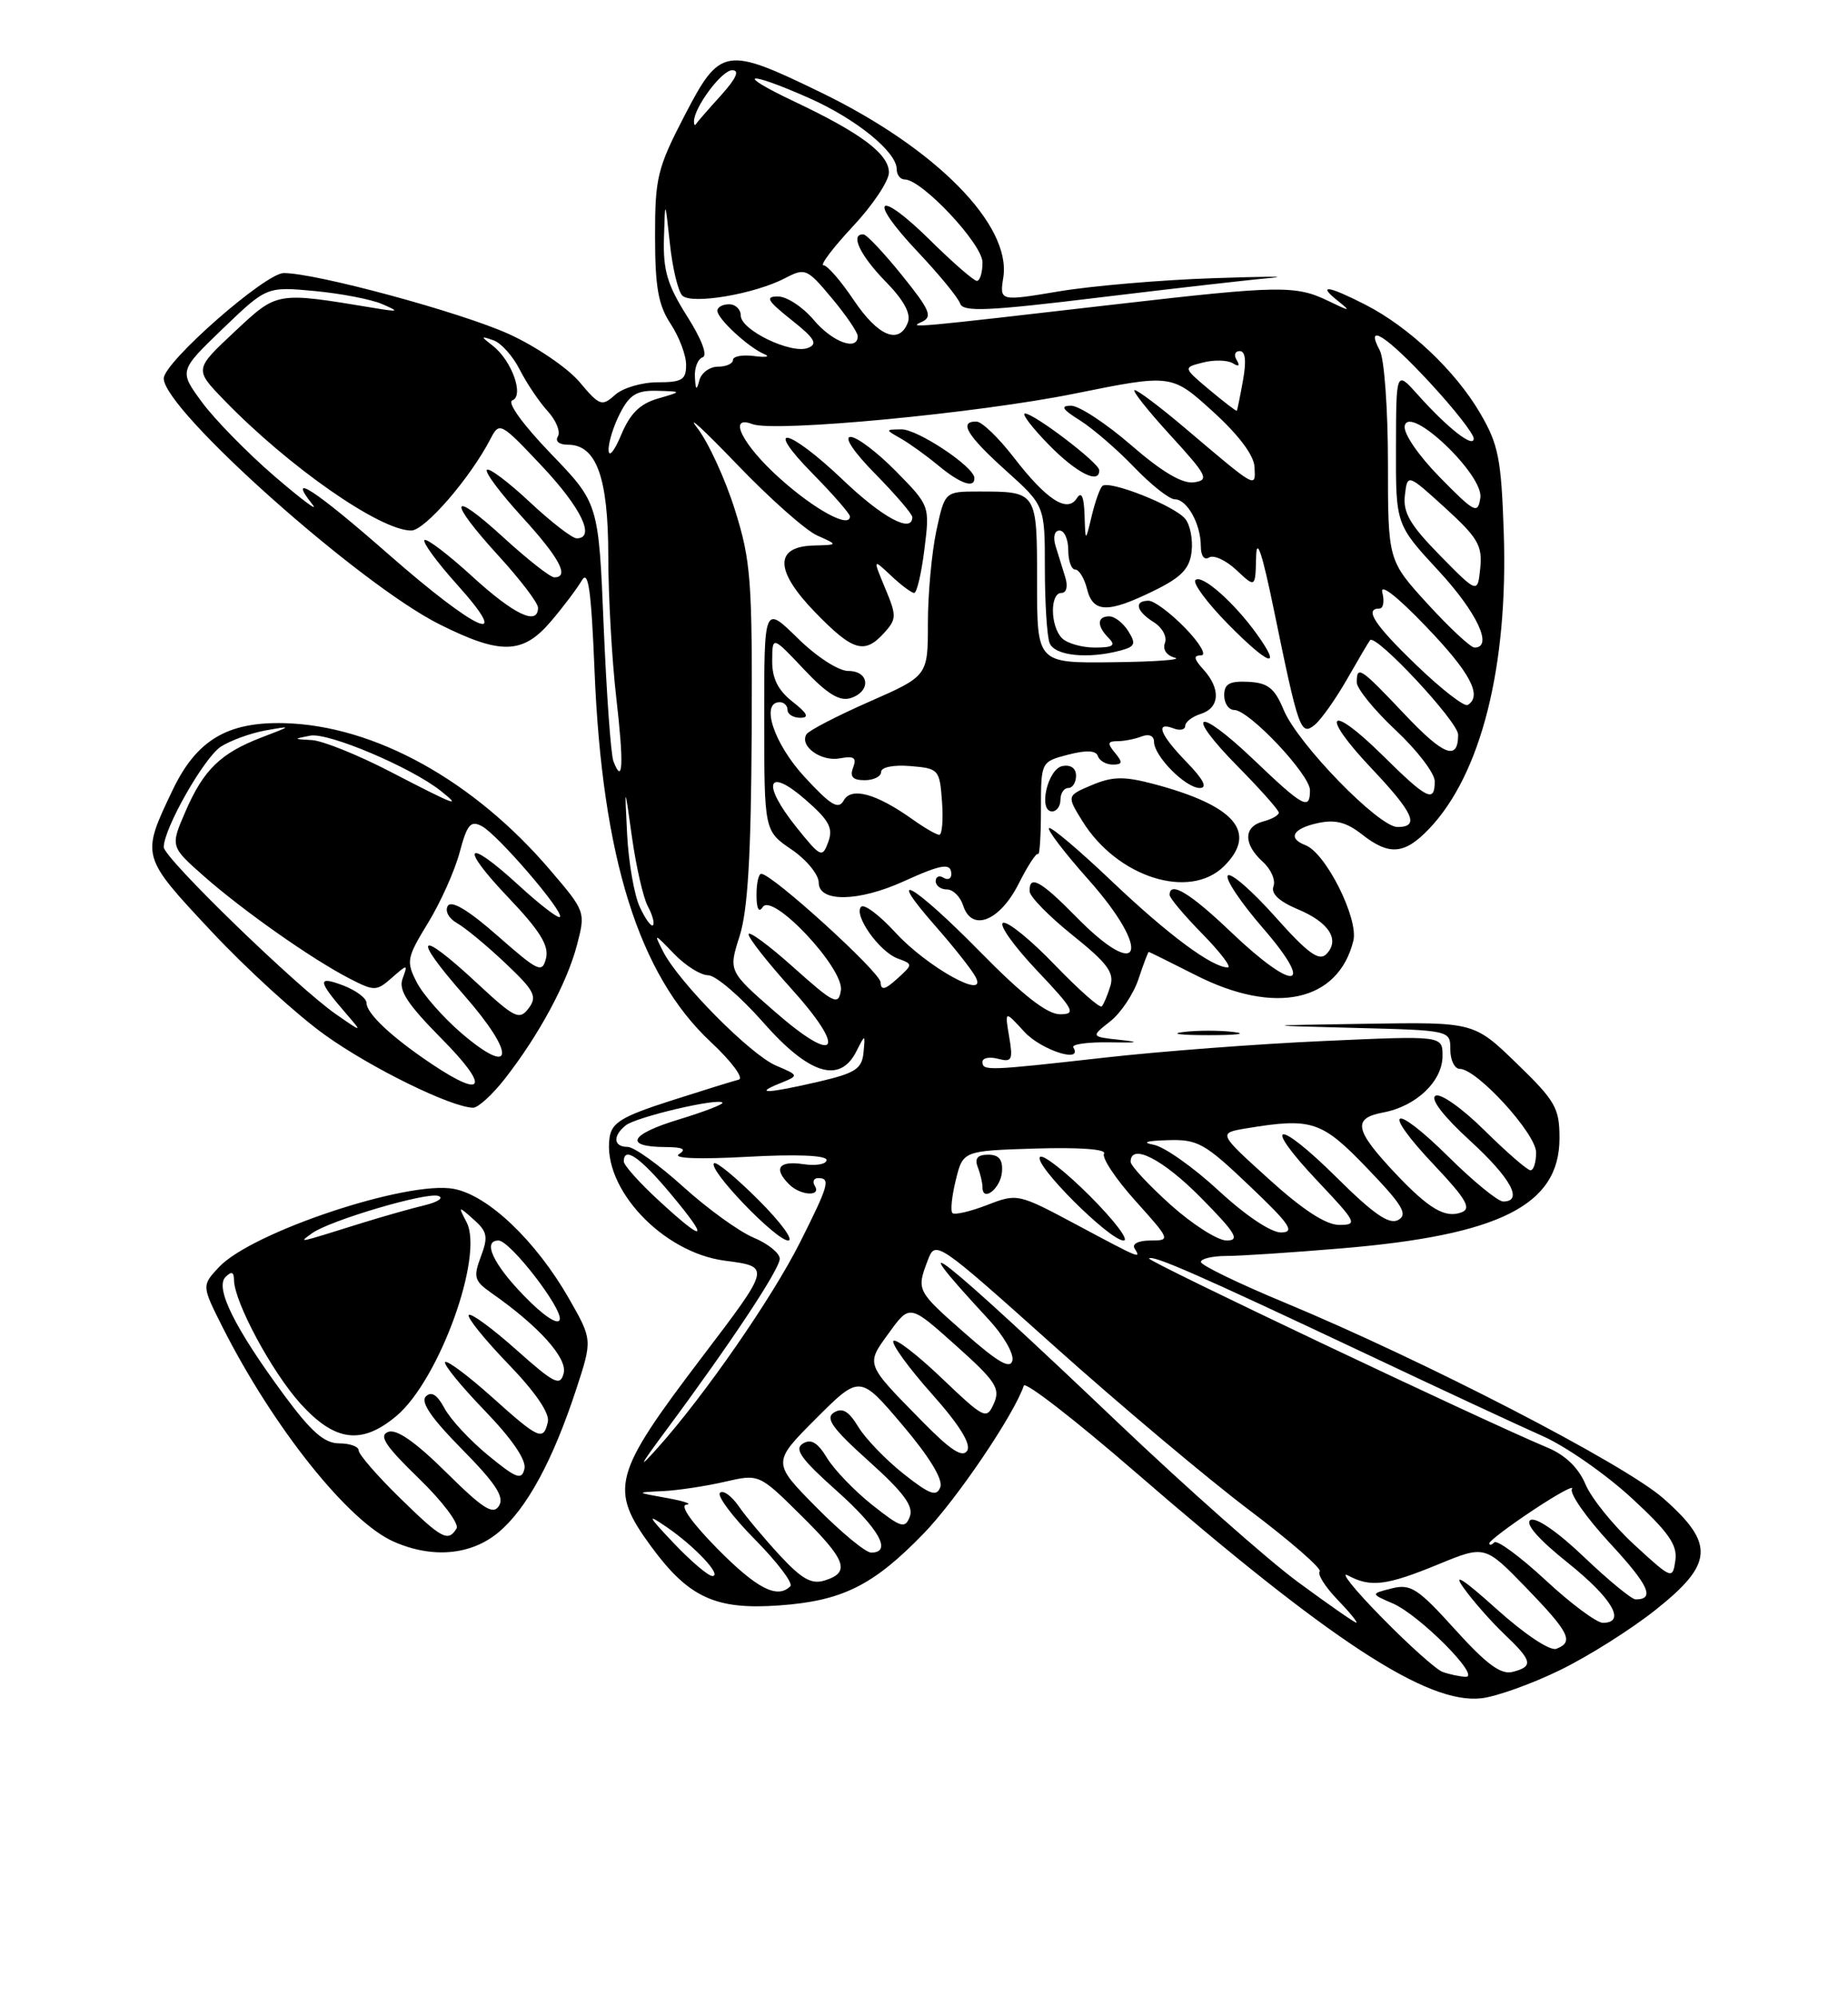 <?xml version="1.0" encoding="UTF-8" standalone="no"?>
<!DOCTYPE svg PUBLIC "-//W3C//DTD SVG 1.1//EN" "http://www.w3.org/Graphics/SVG/1.1/DTD/svg11.dtd" >
<svg xmlns="http://www.w3.org/2000/svg" xmlns:xlink="http://www.w3.org/1999/xlink" version="1.1" viewBox="0 0 237 256">
 <g >
 <path fill="currentColor"
d=" M 200.07 214.06 C 203.67 212.31 209.18 208.84 212.31 206.35 C 219.76 200.44 219.94 197.88 213.33 192.06 C 208.33 187.65 182.76 174.44 164.76 166.96 C 158.85 164.51 154.01 162.16 154.01 161.75 C 154.00 161.34 155.46 160.99 157.25 160.98 C 159.04 160.98 165.68 160.54 172.00 160.01 C 192.37 158.31 200.00 154.46 200.00 145.88 C 200.00 142.02 199.48 141.11 194.52 136.31 C 189.04 131.00 189.04 131.00 175.27 131.22 C 161.50 131.43 161.50 131.43 173.75 131.75 C 186.00 132.06 186.00 132.06 186.00 134.53 C 186.00 135.89 186.55 137.00 187.21 137.00 C 189.41 137.00 197.00 145.31 197.00 147.71 C 197.00 148.97 196.68 150.00 196.28 150.00 C 195.89 150.00 193.23 147.70 190.38 144.88 C 187.49 142.03 184.71 140.06 184.09 140.45 C 183.41 140.86 185.12 143.09 188.49 146.17 C 193.75 150.98 195.41 154.00 192.78 154.00 C 192.11 154.00 188.97 151.44 185.81 148.31 C 178.57 141.15 176.99 142.00 183.92 149.32 C 188.01 153.65 188.74 154.89 187.46 155.38 C 185.34 156.19 183.26 154.96 178.89 150.33 C 173.72 144.83 173.42 143.33 177.39 142.59 C 181.64 141.79 185.00 138.58 185.00 135.33 C 185.00 132.74 185.00 132.74 169.75 133.43 C 161.36 133.80 148.72 134.76 141.65 135.56 C 126.53 137.26 126.00 137.27 126.00 136.09 C 126.00 135.60 126.90 135.42 128.00 135.71 C 129.78 136.18 129.93 135.86 129.42 132.87 C 128.85 129.50 128.85 129.50 131.37 132.25 C 133.56 134.62 138.95 136.34 137.65 134.25 C 137.40 133.84 139.51 133.55 142.34 133.60 C 145.94 133.67 146.35 133.58 143.69 133.29 C 139.88 132.88 139.88 132.88 142.37 130.92 C 143.74 129.85 145.37 127.40 146.01 125.48 C 146.64 123.57 147.23 122.01 147.33 122.01 C 147.42 122.02 150.15 123.37 153.39 125.01 C 163.53 130.15 171.61 128.39 173.56 120.60 C 174.27 117.79 170.04 109.33 167.42 108.33 C 165.10 107.44 165.79 106.20 168.99 105.50 C 171.21 105.01 172.67 105.38 174.63 106.92 C 178.15 109.69 180.11 109.54 183.26 106.25 C 189.95 99.26 193.44 85.40 192.85 68.21 C 192.53 58.77 192.17 56.96 189.80 52.92 C 186.63 47.51 180.67 41.89 175.08 39.04 C 170.32 36.61 168.88 36.41 171.56 38.55 C 173.31 39.95 173.19 39.95 170.30 38.55 C 166.19 36.56 163.99 36.60 143.50 38.96 C 116.93 42.03 116.40 42.08 118.19 41.27 C 119.64 40.61 119.30 39.79 115.69 35.30 C 113.38 32.44 111.16 30.08 110.75 30.05 C 108.98 29.93 110.26 32.68 113.53 36.04 C 115.91 38.46 116.86 40.21 116.43 41.33 C 115.32 44.23 112.61 43.11 109.50 38.48 C 107.85 36.02 106.10 34.00 105.61 34.00 C 105.13 34.00 106.81 31.77 109.36 29.04 C 111.91 26.32 114.00 23.20 114.00 22.11 C 114.00 19.74 110.42 17.06 101.86 13.01 C 94.13 9.35 95.64 8.98 103.72 12.55 C 109.78 15.23 115.00 19.46 115.00 21.69 C 115.00 22.41 115.46 23.00 116.02 23.00 C 118.23 23.00 126.00 31.28 126.00 33.63 C 126.00 34.93 125.68 36.00 125.28 36.00 C 124.89 36.00 122.20 33.66 119.31 30.81 C 112.51 24.10 111.13 25.33 117.68 32.26 C 120.43 35.17 122.88 38.15 123.13 38.90 C 123.50 40.01 126.61 39.88 141.04 38.12 C 150.64 36.96 160.53 35.83 163.00 35.62 C 165.47 35.41 162.10 35.43 155.50 35.66 C 148.90 35.88 140.05 36.64 135.84 37.34 C 128.19 38.62 128.19 38.62 128.67 35.56 C 129.72 28.84 120.03 19.01 105.32 11.87 C 93.03 5.90 92.36 6.01 87.79 14.82 C 84.30 21.55 84.00 22.80 84.01 30.32 C 84.01 36.80 84.43 39.12 86.00 41.50 C 87.09 43.15 87.99 45.51 87.99 46.75 C 88.00 48.68 87.47 49.00 84.33 49.00 C 82.31 49.00 79.85 49.73 78.87 50.62 C 77.19 52.13 76.89 52.02 74.31 48.95 C 72.79 47.15 68.71 44.38 65.25 42.81 C 59.08 40.02 40.56 35.00 36.39 35.00 C 34.03 35.00 21.00 46.43 21.00 48.51 C 21.00 52.53 46.09 74.89 56.36 80.02 C 64.22 83.95 67.04 83.88 70.65 79.65 C 72.22 77.81 73.99 75.46 74.60 74.42 C 75.45 72.95 75.82 75.54 76.25 86.02 C 77.23 109.94 81.92 124.91 91.14 133.54 C 93.81 136.03 95.43 138.21 94.74 138.38 C 94.06 138.55 90.12 139.77 86.00 141.09 C 79.75 143.10 78.44 143.89 78.17 145.84 C 77.25 152.32 84.95 160.53 92.93 161.58 C 98.88 162.37 98.91 162.26 89.95 174.05 C 78.59 189.01 78.10 190.84 83.51 198.22 C 88.32 204.77 91.77 206.36 99.94 205.77 C 108.03 205.19 112.00 203.22 118.48 196.53 C 122.68 192.20 130.07 181.29 131.30 177.60 C 131.49 177.04 137.91 182.02 145.57 188.65 C 170.65 210.37 183.09 218.49 190.01 217.67 C 191.94 217.44 196.47 215.82 200.07 214.06 Z  M 63.97 196.37 C 67.57 193.34 70.90 187.20 73.89 178.09 C 75.98 171.72 75.98 171.72 72.98 166.46 C 68.73 159.04 62.61 153.21 58.20 152.38 C 52.28 151.27 32.31 157.91 28.09 162.40 C 25.86 164.78 25.86 164.78 28.56 170.14 C 35.07 183.00 44.69 195.05 50.50 197.60 C 55.47 199.79 60.45 199.33 63.97 196.37 Z  M 64.76 138.25 C 69.11 132.68 72.69 126.05 73.98 121.18 C 75.11 116.87 75.10 116.83 70.54 111.50 C 60.74 100.03 48.05 93.01 36.51 92.69 C 29.17 92.49 25.21 94.85 22.14 101.26 C 18.08 109.77 18.06 109.70 27.07 119.33 C 31.57 124.15 38.16 130.15 41.71 132.68 C 47.62 136.91 57.85 141.92 60.67 141.98 C 61.31 141.99 63.15 140.31 64.76 138.25 Z  M 158.25 132.28 C 156.46 132.05 153.54 132.05 151.75 132.28 C 149.96 132.50 151.43 132.68 155.00 132.68 C 158.57 132.68 160.04 132.50 158.25 132.28 Z  M 185.00 214.29 C 184.18 213.99 180.66 210.84 177.19 207.30 C 173.71 203.76 171.77 201.34 172.87 201.93 C 175.78 203.49 177.80 203.24 184.47 200.50 C 190.43 198.05 190.43 198.05 195.72 203.50 C 201.28 209.25 201.88 210.45 199.60 211.33 C 198.78 211.64 195.54 209.48 191.87 206.18 C 187.68 202.41 186.27 201.51 187.69 203.50 C 188.86 205.15 191.21 207.82 192.91 209.44 C 196.53 212.88 196.69 213.59 194.00 214.29 C 192.49 214.68 190.67 213.34 186.61 208.86 C 181.84 203.58 180.91 202.98 178.49 203.59 C 175.76 204.28 175.76 204.28 178.63 205.52 C 182.08 207.02 190.03 215.03 187.95 214.92 C 187.15 214.88 185.82 214.59 185.00 214.29 Z  M 166.40 202.73 C 162.50 199.85 152.15 190.69 143.40 182.37 C 121.01 161.05 114.47 155.84 126.81 169.14 C 128.67 171.14 130.03 173.49 129.84 174.36 C 129.59 175.54 128.04 174.66 123.75 170.89 C 117.54 165.43 117.52 165.39 118.99 161.52 C 119.97 158.94 120.11 159.03 135.24 172.57 C 143.63 180.08 154.85 189.50 160.17 193.52 C 165.49 197.53 169.58 201.09 169.25 201.42 C 168.92 201.75 169.93 203.37 171.51 205.01 C 173.09 206.65 174.18 207.99 173.94 207.98 C 173.70 207.97 170.31 205.61 166.40 202.73 Z  M 198.20 202.52 C 194.95 199.51 192.00 197.34 191.64 197.69 C 191.29 198.04 191.00 198.10 191.00 197.81 C 191.00 197.52 193.52 195.61 196.61 193.56 C 199.70 191.51 201.94 190.29 201.60 190.84 C 201.25 191.40 203.44 194.52 206.46 197.79 C 211.46 203.18 212.29 205.00 209.76 205.00 C 209.26 205.00 206.28 202.55 203.14 199.56 C 199.77 196.34 196.96 194.41 196.28 194.83 C 195.54 195.28 197.29 197.29 201.06 200.30 C 206.77 204.87 208.60 208.00 205.56 208.00 C 204.76 208.00 201.45 205.54 198.20 202.52 Z  M 92.00 198.50 C 88.70 195.15 87.14 192.94 88.03 192.86 C 88.84 192.78 87.70 192.39 85.50 192.00 C 81.50 191.28 81.50 191.28 85.00 191.12 C 86.92 191.03 90.49 190.49 92.92 189.93 C 97.35 188.91 97.35 188.91 102.67 194.17 C 108.52 199.94 109.11 201.51 105.81 202.56 C 104.09 203.11 102.87 202.43 100.03 199.38 C 98.05 197.24 95.67 194.40 94.74 193.06 C 93.81 191.72 92.72 190.94 92.33 191.34 C 91.94 191.73 93.96 194.43 96.83 197.33 C 99.70 200.24 101.74 202.93 101.36 203.31 C 99.69 204.98 97.07 203.63 92.00 198.50 Z  M 86.45 197.84 C 83.03 194.23 82.90 193.95 85.50 195.73 C 89.14 198.22 92.67 202.00 91.36 202.00 C 90.83 202.00 88.63 200.13 86.45 197.84 Z  M 209.60 198.00 C 206.91 195.53 204.09 192.04 203.34 190.26 C 202.46 188.16 200.76 186.51 198.52 185.57 C 190.19 182.09 147.04 161.62 147.36 161.30 C 147.85 160.82 153.66 163.37 174.59 173.24 C 184.44 177.90 194.91 182.77 197.85 184.07 C 200.79 185.37 205.90 188.93 209.21 191.97 C 213.99 196.37 215.14 198.01 214.86 200.00 C 214.51 202.46 214.42 202.43 209.60 198.00 Z  M 104.73 193.23 C 99.02 187.46 99.02 187.46 104.64 181.83 C 110.27 176.21 110.27 176.21 115.73 182.64 C 119.20 186.73 120.97 189.64 120.59 190.62 C 120.11 191.88 119.25 191.57 115.87 188.90 C 113.60 187.10 110.99 184.39 110.07 182.88 C 108.85 180.86 108.02 180.38 106.95 181.05 C 105.80 181.77 106.74 183.08 111.43 187.29 C 115.89 191.29 117.19 193.06 116.68 194.39 C 116.07 195.98 115.56 195.82 111.87 192.90 C 109.60 191.10 106.99 188.39 106.07 186.88 C 104.86 184.88 104.01 184.38 102.96 185.03 C 101.82 185.73 102.75 187.02 107.26 191.04 C 112.75 195.94 114.47 199.00 111.72 199.00 C 111.01 199.00 107.87 196.40 104.73 193.23 Z  M 85.45 183.29 C 93.73 172.13 100.00 162.67 100.00 161.34 C 100.00 160.62 98.48 159.39 96.62 158.62 C 94.77 157.84 90.71 154.91 87.61 152.10 C 84.51 149.30 81.31 147.00 80.49 147.00 C 78.67 147.00 78.55 145.60 80.25 144.24 C 81.58 143.17 92.04 140.71 92.65 141.32 C 92.85 141.52 90.32 142.49 87.04 143.49 C 80.74 145.40 79.96 146.99 85.31 147.02 C 87.59 147.03 88.09 147.29 87.08 147.93 C 86.21 148.48 89.64 148.61 95.83 148.27 C 102.13 147.92 106.00 148.08 106.00 148.68 C 106.00 149.22 104.65 149.46 103.00 149.21 C 99.86 148.75 99.16 149.76 101.20 151.80 C 102.65 153.25 105.37 153.41 104.50 152.00 C 104.16 151.45 104.36 151.00 104.94 151.00 C 106.55 151.00 106.28 151.93 102.59 159.26 C 99.00 166.38 90.42 178.77 84.41 185.50 C 81.71 188.52 81.96 187.99 85.45 183.29 Z  M 97.27 153.80 C 94.41 150.94 91.84 148.82 91.57 149.10 C 90.77 149.90 99.52 159.00 101.08 159.00 C 101.85 159.00 100.14 156.66 97.27 153.80 Z  M 118.37 182.28 C 110.91 174.70 111.01 174.96 114.02 170.82 C 116.67 167.16 116.67 167.16 122.56 172.43 C 127.72 177.04 128.32 177.96 127.46 179.89 C 126.52 182.00 126.27 181.87 120.75 176.62 C 117.60 173.61 114.82 171.48 114.57 171.88 C 114.33 172.28 116.53 175.32 119.48 178.63 C 123.02 182.60 124.57 185.08 124.04 185.94 C 123.45 186.88 121.92 185.89 118.37 182.28 Z  M 138.00 156.94 C 130.56 152.97 130.47 152.95 126.57 154.46 C 124.41 155.29 122.42 155.75 122.15 155.48 C 121.87 155.21 122.07 153.30 122.58 151.24 C 123.50 147.50 123.50 147.50 132.83 147.21 C 138.45 147.04 141.94 147.30 141.59 147.86 C 141.27 148.37 143.07 151.09 145.60 153.90 C 150.12 158.93 150.15 159.00 147.53 159.00 C 146.02 159.00 145.15 159.43 145.50 160.00 C 146.37 161.41 146.33 161.39 138.00 156.94 Z  M 139.78 153.30 C 136.64 150.16 133.76 147.91 133.38 148.29 C 132.48 149.19 142.29 159.00 144.10 159.00 C 144.86 159.00 142.91 156.43 139.78 153.30 Z  M 128.50 150.19 C 128.62 148.63 128.11 148.00 126.73 148.00 C 125.37 148.00 124.97 148.47 125.39 149.58 C 125.73 150.45 126.00 151.61 126.00 152.17 C 126.00 154.17 128.35 152.32 128.50 150.19 Z  M 150.11 154.41 C 147.30 151.88 145.00 149.41 145.00 148.91 C 145.00 146.46 149.12 148.56 154.00 153.50 C 158.49 158.04 159.06 159.00 157.32 159.00 C 156.16 159.00 152.92 156.93 150.11 154.41 Z  M 84.48 153.87 C 82.01 151.60 80.00 149.35 80.00 148.87 C 80.00 146.88 82.06 148.29 86.00 153.00 C 91.09 159.08 90.49 159.42 84.48 153.87 Z  M 156.28 152.60 C 153.07 149.63 149.33 146.99 147.97 146.73 C 146.37 146.43 146.98 146.22 149.72 146.14 C 153.59 146.01 154.48 146.50 160.22 151.97 C 165.42 156.90 166.12 157.94 164.31 157.97 C 163.01 157.99 159.74 155.80 156.28 152.60 Z  M 162.71 151.11 C 156.21 145.23 156.21 145.23 159.86 144.62 C 168.24 143.24 169.50 143.65 175.35 149.75 C 179.86 154.44 180.59 155.65 179.33 156.36 C 178.17 157.01 176.19 155.65 171.42 150.92 C 163.67 143.24 161.69 143.68 169.03 151.44 C 173.99 156.69 174.15 157.00 171.75 157.00 C 170.04 157.00 167.05 155.05 162.71 151.11 Z  M 100.00 138.86 C 102.50 137.85 102.50 137.85 99.50 136.57 C 96.21 135.15 87.05 125.90 85.05 121.97 C 83.83 119.57 83.86 119.57 86.44 122.25 C 87.89 123.76 89.86 125.00 90.82 125.00 C 91.77 125.00 94.93 127.70 97.84 131.00 C 103.76 137.73 107.70 138.96 109.83 134.75 C 110.97 132.50 110.97 132.50 110.74 134.93 C 110.54 137.00 109.68 137.55 105.00 138.64 C 98.44 140.16 96.57 140.25 100.00 138.86 Z  M 99.42 129.71 C 93.42 124.48 93.42 124.48 94.85 119.99 C 95.90 116.71 96.32 109.69 96.40 94.00 C 96.49 74.30 96.31 71.90 94.24 65.32 C 93.00 61.37 90.82 56.64 89.40 54.82 C 87.98 52.99 90.26 55.09 94.47 59.47 C 98.68 63.86 103.33 67.99 104.81 68.64 C 107.50 69.84 107.50 69.84 104.37 69.92 C 99.28 70.05 99.35 73.15 104.56 78.50 C 109.39 83.47 110.87 83.91 113.40 81.11 C 114.99 79.35 115.00 78.93 113.52 75.40 C 111.93 71.58 111.93 71.58 114.28 73.79 C 115.57 75.01 116.91 76.00 117.24 76.00 C 117.58 76.00 118.17 73.49 118.55 70.42 C 119.25 64.83 119.25 64.83 114.92 60.42 C 112.53 57.99 109.91 56.00 109.08 56.00 C 108.19 56.00 109.49 57.95 112.29 60.78 C 114.88 63.42 117.00 65.89 117.00 66.28 C 117.00 68.41 113.18 66.36 108.09 61.50 C 101.01 54.76 97.74 54.14 104.29 60.78 C 106.88 63.42 109.00 65.85 109.00 66.19 C 109.00 67.79 104.47 65.33 99.97 61.28 C 95.21 57.01 93.26 53.12 96.49 54.36 C 99.30 55.44 125.38 52.97 137.82 50.45 C 150.25 47.94 150.25 47.94 155.52 52.72 C 158.87 55.76 160.82 58.36 160.89 59.87 C 161.02 62.60 161.27 62.74 151.86 54.77 C 148.76 52.15 145.91 50.00 145.51 50.00 C 145.12 50.00 147.17 52.59 150.06 55.75 C 154.84 60.97 155.12 61.53 153.13 61.82 C 151.65 62.04 149.05 60.51 145.08 57.07 C 141.86 54.28 138.39 52.00 137.36 52.00 C 135.95 52.01 136.22 52.46 138.50 53.88 C 140.15 54.92 143.28 57.62 145.45 59.88 C 147.63 62.15 149.97 64.00 150.67 64.00 C 152.24 64.00 154.00 67.17 154.00 69.99 C 154.00 71.25 154.44 71.85 155.07 71.45 C 155.66 71.09 157.24 71.82 158.57 73.07 C 161.00 75.35 161.00 75.35 161.09 71.42 C 161.15 68.69 161.87 70.84 163.44 78.50 C 166.55 93.62 166.82 94.39 168.64 92.88 C 169.45 92.21 171.29 89.60 172.74 87.08 C 174.18 84.56 175.51 82.30 175.70 82.06 C 176.41 81.16 187.00 92.50 187.00 94.16 C 187.00 97.58 185.16 96.87 180.07 91.48 C 174.47 85.56 174.00 85.25 174.00 87.46 C 174.00 88.26 176.25 91.02 179.00 93.60 C 181.75 96.17 184.00 99.11 184.00 100.14 C 184.00 102.95 183.04 102.47 177.31 96.81 C 170.42 90.01 169.18 91.38 175.84 98.43 C 181.31 104.21 182.11 106.00 179.22 106.00 C 176.81 106.00 166.45 95.35 164.64 91.02 C 163.46 88.19 162.62 87.52 160.09 87.39 C 157.68 87.27 157.00 87.65 157.00 89.12 C 157.00 90.15 157.58 91.00 158.29 91.00 C 160.18 91.00 168.00 99.28 168.00 101.29 C 168.00 103.91 167.15 103.45 160.79 97.38 C 153.44 90.37 151.75 91.16 158.81 98.31 C 161.66 101.20 164.00 103.83 164.00 104.16 C 164.00 104.50 163.10 105.00 162.00 105.29 C 159.47 105.95 159.44 108.18 161.93 110.44 C 163.00 111.40 163.62 112.82 163.32 113.60 C 162.97 114.53 164.03 115.53 166.43 116.54 C 170.47 118.22 171.90 120.50 170.07 122.32 C 169.15 123.23 167.66 122.13 163.54 117.50 C 160.60 114.20 157.87 111.82 157.47 112.21 C 157.07 112.61 159.09 115.64 161.97 118.96 C 168.81 126.86 166.02 127.23 157.91 119.50 C 152.63 114.46 150.00 112.87 150.00 114.71 C 150.00 115.10 151.89 117.35 154.21 119.71 C 156.52 122.07 157.99 124.00 157.46 124.00 C 155.43 123.99 149.80 119.81 142.53 112.90 C 138.37 108.94 134.76 105.90 134.53 106.14 C 134.29 106.38 136.55 109.33 139.55 112.70 C 147.78 121.94 146.44 126.10 138.00 117.50 C 133.47 112.88 131.96 112.06 132.05 114.25 C 132.07 114.94 134.56 117.47 137.57 119.88 C 142.01 123.44 142.93 124.67 142.40 126.38 C 142.04 127.55 141.55 128.72 141.30 128.99 C 141.06 129.26 138.36 126.87 135.30 123.70 C 132.25 120.52 129.26 118.08 128.65 118.28 C 128.05 118.48 129.97 121.20 132.92 124.32 C 137.77 129.44 138.06 130.00 135.93 130.00 C 134.29 130.00 131.13 127.53 125.70 122.00 C 117.15 113.30 113.26 111.08 120.01 118.75 C 122.31 121.36 124.61 124.27 125.11 125.21 C 126.79 128.34 118.89 123.96 114.81 119.50 C 112.80 117.31 110.84 115.83 110.44 116.22 C 109.42 117.25 112.75 121.97 115.12 122.85 C 117.10 123.58 117.10 123.60 115.06 125.45 C 113.49 126.87 112.98 126.98 112.93 125.90 C 112.87 124.59 99.01 112.00 97.63 112.00 C 97.28 112.00 97.01 113.24 97.02 114.75 C 97.02 116.47 97.32 117.04 97.82 116.26 C 99.05 114.33 108.27 124.14 107.84 126.93 C 107.53 128.92 106.99 128.66 101.75 123.98 C 98.59 121.15 96.00 119.25 96.00 119.75 C 96.00 120.25 98.44 123.35 101.42 126.65 C 108.69 134.69 107.40 136.67 99.42 129.71 Z  M 130.63 113.29 C 131.79 110.98 132.92 109.25 133.13 109.46 C 133.33 109.67 133.50 107.09 133.50 103.74 C 133.50 97.64 133.50 97.64 136.97 96.73 C 139.33 96.12 140.56 96.18 140.80 96.91 C 141.00 97.51 141.86 98.00 142.71 98.00 C 143.96 98.00 144.01 97.72 143.00 96.50 C 141.99 95.28 142.04 95.00 143.30 95.00 C 144.14 95.00 145.55 94.73 146.42 94.39 C 147.36 94.03 148.00 94.31 148.00 95.08 C 148.00 96.91 152.05 101.00 153.87 101.00 C 154.89 101.00 154.35 99.92 152.20 97.70 C 148.76 94.16 148.09 92.44 150.50 93.36 C 151.32 93.68 152.00 93.53 152.00 93.04 C 152.00 92.54 152.90 91.85 154.00 91.50 C 156.43 90.73 156.58 88.30 154.35 85.83 C 153.09 84.44 153.02 84.00 154.04 84.00 C 154.79 84.00 153.87 82.43 152.00 80.50 C 150.13 78.58 148.02 77.00 147.30 77.00 C 145.39 77.00 145.71 78.34 147.97 79.75 C 149.06 80.43 149.70 81.62 149.40 82.40 C 149.08 83.24 149.60 84.02 150.68 84.30 C 151.68 84.56 148.11 84.82 142.75 84.88 C 133.00 85.00 133.00 85.00 133.00 74.61 C 133.00 62.96 133.03 63.00 125.50 63.00 C 121.17 63.00 121.17 63.00 120.08 68.05 C 119.49 70.83 119.00 76.14 119.00 79.87 C 119.00 86.64 119.00 86.64 111.48 89.94 C 107.35 91.76 103.73 93.63 103.43 94.11 C 102.49 95.63 105.31 97.66 107.71 97.20 C 109.53 96.86 109.89 97.11 109.41 98.38 C 108.96 99.56 109.36 100.00 110.89 100.00 C 112.05 100.00 113.00 99.52 113.00 98.94 C 113.00 98.33 114.58 98.01 116.75 98.19 C 120.39 98.49 120.51 98.62 120.81 102.75 C 120.98 105.09 120.82 107.00 120.46 107.00 C 120.10 107.00 118.56 106.11 117.03 105.02 C 112.39 101.72 109.19 100.83 108.21 102.59 C 107.52 103.82 106.56 103.24 103.18 99.58 C 99.25 95.32 97.49 90.00 100.00 90.00 C 100.55 90.00 101.00 90.45 101.00 91.00 C 101.00 91.55 101.74 92.00 102.63 92.00 C 103.83 92.00 103.56 91.44 101.63 89.93 C 99.76 88.45 99.01 86.94 99.03 84.68 C 99.05 81.50 99.05 81.50 103.10 85.79 C 106.07 88.94 107.67 89.92 109.08 89.48 C 111.74 88.63 111.52 86.00 108.79 86.00 C 107.53 86.00 104.72 84.18 102.29 81.79 C 98.00 77.58 98.00 77.58 98.01 92.04 C 98.01 106.50 98.01 106.50 101.51 108.88 C 103.43 110.19 105.00 112.10 105.00 113.13 C 105.00 115.67 110.08 115.60 115.86 112.98 C 120.81 110.73 122.00 110.55 122.00 112.06 C 122.00 112.64 121.55 112.84 121.00 112.50 C 120.45 112.16 120.00 112.36 120.00 112.94 C 120.00 113.52 120.64 114.00 121.43 114.00 C 122.22 114.00 123.16 114.93 123.52 116.06 C 124.61 119.49 128.20 118.09 130.63 113.29 Z  M 157.00 111.00 C 161.34 106.66 158.38 103.24 147.90 100.47 C 144.16 99.49 142.68 99.51 140.04 100.62 C 136.80 101.99 136.80 101.99 138.81 105.24 C 143.28 112.46 152.59 115.41 157.00 111.00 Z  M 136.00 102.50 C 136.00 101.67 136.45 101.00 137.00 101.00 C 137.55 101.00 138.00 100.29 138.00 99.43 C 138.00 98.47 137.32 97.98 136.25 98.19 C 134.35 98.55 133.11 104.00 134.93 104.00 C 135.52 104.00 136.00 103.33 136.00 102.50 Z  M 161.21 81.31 C 158.28 77.22 154.12 73.55 153.31 74.35 C 152.93 74.73 154.82 77.28 157.50 80.00 C 162.71 85.29 164.51 85.92 161.21 81.31 Z  M 143.69 83.38 C 145.57 82.88 145.72 82.52 144.70 80.90 C 144.05 79.85 142.95 79.00 142.26 79.00 C 140.67 79.00 140.64 80.24 142.20 81.80 C 143.13 82.73 142.73 83.00 140.40 83.00 C 138.75 83.00 136.86 82.46 136.20 81.80 C 134.69 80.29 134.63 76.00 136.12 76.00 C 136.77 76.00 136.98 75.17 136.62 74.00 C 136.28 72.90 135.72 71.10 135.38 70.00 C 135.02 68.83 135.23 68.00 135.88 68.00 C 136.50 68.00 137.00 69.12 137.00 70.50 C 137.00 71.88 137.40 73.00 137.89 73.00 C 138.38 73.00 139.07 74.12 139.41 75.50 C 140.18 78.57 142.07 78.62 148.00 75.71 C 151.53 73.98 152.57 72.89 152.82 70.69 C 153.00 69.14 152.63 67.25 151.99 66.49 C 150.58 64.79 142.18 61.48 141.36 62.30 C 141.04 62.63 140.42 64.38 139.99 66.20 C 139.20 69.50 139.20 69.50 139.09 66.00 C 139.01 63.64 138.69 62.94 138.11 63.85 C 136.88 65.80 134.23 64.09 130.00 58.61 C 128.07 56.11 125.94 54.06 125.25 54.04 C 122.90 53.97 124.00 55.82 129.00 60.31 C 134.00 64.81 134.00 64.81 134.00 72.82 C 134.00 77.23 134.27 81.55 134.61 82.42 C 135.23 84.05 139.52 84.50 143.69 83.38 Z  M 124.96 61.25 C 124.89 59.80 117.66 55.00 115.59 55.03 C 113.52 55.06 113.52 55.07 115.50 56.19 C 116.60 56.81 118.77 58.37 120.33 59.66 C 123.16 62.01 125.03 62.65 124.96 61.25 Z  M 140.97 60.25 C 140.93 59.32 132.63 53.00 131.45 53.00 C 130.98 53.00 132.35 54.80 134.50 57.00 C 138.06 60.64 141.05 62.15 140.97 60.25 Z  M 82.05 116.25 C 81.34 114.74 80.62 110.58 80.43 107.00 C 80.10 100.50 80.10 100.50 81.05 107.32 C 81.58 111.07 82.49 115.05 83.08 116.16 C 83.68 117.27 83.97 118.36 83.74 118.59 C 83.51 118.82 82.75 117.77 82.05 116.25 Z  M 78.67 97.57 C 78.34 96.74 77.79 88.95 77.42 80.28 C 76.77 64.50 76.77 64.50 70.63 58.13 C 67.08 54.44 65.00 51.58 65.70 51.32 C 67.25 50.74 65.64 46.22 63.21 44.33 C 61.61 43.08 61.62 43.04 63.29 43.62 C 64.27 43.96 65.78 45.65 66.65 47.37 C 67.52 49.09 69.13 51.48 70.22 52.68 C 71.32 53.87 71.91 55.34 71.55 55.93 C 71.16 56.55 71.70 57.00 72.83 57.00 C 76.48 57.00 78.00 61.16 78.01 71.21 C 78.01 76.32 78.47 84.50 79.03 89.39 C 80.02 97.95 79.89 100.76 78.67 97.57 Z  M 181.73 85.33 C 176.28 80.10 174.90 78.00 176.91 78.00 C 177.40 78.00 177.57 77.08 177.28 75.95 C 176.95 74.71 179.14 76.40 182.87 80.29 C 188.56 86.21 190.14 89.18 188.23 90.36 C 187.80 90.62 184.88 88.36 181.73 85.33 Z  M 183.10 77.42 C 178.00 71.84 178.00 71.84 178.00 59.35 C 178.00 52.49 177.53 46.00 176.96 44.93 C 174.97 41.21 177.81 43.03 183.39 49.06 C 186.48 52.39 189.00 55.61 189.00 56.21 C 189.00 57.50 185.64 54.86 181.78 50.54 C 179.05 47.50 179.05 47.50 179.03 57.37 C 179.00 67.23 179.00 67.23 184.50 73.17 C 189.43 78.50 191.54 83.00 189.10 83.00 C 188.61 83.00 185.91 80.49 183.10 77.42 Z  M 49.82 71.04 C 40.43 62.80 36.63 60.33 40.11 64.71 C 40.87 65.67 38.66 64.01 35.18 61.02 C 31.71 58.03 27.54 53.77 25.91 51.56 C 22.95 47.54 22.95 47.54 28.57 42.13 C 34.20 36.73 34.20 36.73 40.35 37.30 C 43.73 37.62 47.62 38.37 49.00 38.97 C 51.27 39.95 51.17 40.00 48.00 39.48 C 35.34 37.39 35.62 37.34 30.06 42.54 C 24.93 47.34 24.93 47.34 28.71 51.25 C 37.01 59.83 48.74 68.00 52.74 68.00 C 54.48 68.00 60.31 61.27 62.91 56.24 C 64.05 54.04 64.19 54.11 69.50 59.74 C 74.54 65.09 76.42 69.00 73.96 69.00 C 73.38 69.00 70.68 66.91 67.94 64.35 C 65.21 61.79 62.73 59.93 62.44 60.22 C 62.15 60.51 64.19 63.23 66.96 66.26 C 71.77 71.53 73.09 74.00 71.08 74.00 C 70.57 74.00 67.65 71.70 64.58 68.90 C 57.65 62.56 57.30 63.98 64.00 71.31 C 66.75 74.32 69.00 77.28 69.00 77.89 C 69.00 80.25 65.93 78.79 60.55 73.87 C 57.46 71.05 54.71 68.96 54.44 69.23 C 54.17 69.50 56.02 72.03 58.56 74.86 C 65.99 83.12 61.23 81.04 49.82 71.04 Z  M 184.67 71.19 C 180.84 67.29 179.91 65.69 180.17 63.49 C 180.50 60.70 180.50 60.70 185.34 65.10 C 189.53 68.92 190.13 69.94 189.84 72.80 C 189.50 76.10 189.50 76.10 184.67 71.19 Z  M 184.65 61.17 C 181.88 58.35 179.96 55.53 180.15 54.58 C 180.74 51.79 190.30 60.88 189.85 63.80 C 189.53 65.94 189.15 65.75 184.65 61.17 Z  M 78.05 57.70 C 78.02 56.71 78.69 54.57 79.53 52.95 C 80.76 50.57 81.67 50.02 84.28 50.09 C 87.50 50.18 87.50 50.18 84.36 51.09 C 82.06 51.76 80.80 53.01 79.66 55.75 C 78.80 57.81 78.08 58.69 78.05 57.70 Z  M 155.10 49.96 C 151.71 47.11 151.71 47.11 154.30 46.46 C 155.72 46.10 157.43 46.15 158.10 46.56 C 158.87 47.04 159.05 46.89 158.60 46.15 C 158.20 45.52 158.38 45.00 158.99 45.00 C 159.72 45.00 159.86 46.27 159.41 48.75 C 159.04 50.81 158.68 52.57 158.62 52.65 C 158.55 52.74 156.97 51.52 155.10 49.96 Z  M 89.12 48.33 C 89.05 47.14 89.50 46.00 90.11 45.80 C 90.78 45.57 89.98 43.46 88.11 40.52 C 85.59 36.54 85.03 34.65 85.15 30.55 C 85.29 25.50 85.29 25.50 85.91 31.21 C 86.24 34.35 86.96 37.35 87.51 37.89 C 88.71 39.06 96.80 37.69 100.69 35.65 C 103.26 34.31 103.50 34.41 106.68 38.22 C 108.51 40.40 110.00 42.60 110.00 43.09 C 110.00 45.05 106.74 43.84 104.35 41.00 C 102.96 39.35 100.90 38.00 99.77 38.00 C 98.09 38.00 98.39 38.53 101.48 40.99 C 104.50 43.38 104.92 44.09 103.61 44.60 C 101.47 45.42 95.00 42.31 95.00 40.45 C 95.00 39.65 94.33 39.00 93.50 39.00 C 92.67 39.00 92.00 39.37 92.00 39.83 C 92.00 40.85 95.97 44.52 98.00 45.38 C 98.83 45.72 98.26 45.84 96.75 45.64 C 95.24 45.44 94.00 45.66 94.00 46.14 C 94.00 46.61 93.13 47.00 92.07 47.00 C 91.01 47.00 89.94 47.79 89.69 48.75 C 89.33 50.12 89.21 50.02 89.12 48.33 Z  M 89.00 15.57 C 89.00 13.77 92.56 9.00 93.90 9.00 C 94.90 9.00 94.42 10.05 92.44 12.25 C 90.82 14.03 89.39 15.68 89.25 15.91 C 89.11 16.14 89.00 15.99 89.00 15.57 Z  M 51.20 191.91 C 48.34 189.11 46.00 186.41 46.00 185.91 C 46.00 185.41 44.87 185.00 43.50 185.00 C 41.59 185.00 39.91 183.52 36.39 178.75 C 30.09 170.20 27.54 165.06 28.92 163.68 C 29.69 162.91 30.00 163.01 30.01 164.05 C 30.03 166.86 34.85 175.82 38.52 179.89 C 42.95 184.79 46.38 185.23 50.85 181.48 C 56.33 176.86 62.09 160.94 59.83 156.64 C 58.74 154.55 58.76 154.54 60.75 156.31 C 62.50 157.86 62.63 158.52 61.67 161.06 C 60.68 163.70 60.82 164.18 63.03 165.73 C 69.11 169.98 72.79 174.08 72.29 176.01 C 71.84 177.73 71.12 177.37 66.21 173.00 C 63.14 170.27 60.41 168.26 60.12 168.54 C 59.84 168.82 62.10 171.63 65.14 174.78 C 68.65 178.41 70.52 181.14 70.26 182.25 C 69.68 184.73 69.15 184.50 63.03 179.01 C 60.02 176.32 57.34 174.32 57.09 174.58 C 56.83 174.84 59.10 177.63 62.14 180.78 C 65.66 184.42 67.52 187.14 67.26 188.26 C 66.91 189.76 66.23 189.51 62.61 186.54 C 60.28 184.63 57.76 181.92 57.01 180.51 C 56.07 178.76 55.32 178.28 54.61 178.99 C 53.90 179.70 55.36 181.82 59.26 185.76 C 63.55 190.11 64.71 191.86 64.00 193.00 C 63.24 194.22 61.97 193.41 57.22 188.71 C 53.27 184.81 50.85 183.12 49.78 183.53 C 48.54 184.01 49.42 185.33 53.71 189.49 C 56.74 192.42 58.92 195.32 58.55 195.91 C 57.46 197.69 56.65 197.25 51.20 191.91 Z  M 67.19 166.07 C 63.23 162.00 61.85 159.00 63.93 159.00 C 65.42 159.00 72.23 167.81 71.78 169.16 C 71.54 169.88 69.65 168.62 67.19 166.07 Z  M 40.00 158.08 C 42.22 156.45 54.75 152.74 56.23 153.29 C 56.93 153.54 56.15 154.07 54.50 154.47 C 52.85 154.86 49.25 155.88 46.50 156.73 C 37.84 159.43 38.30 159.34 40.00 158.08 Z  M 55.39 136.39 C 50.26 132.96 47.00 129.91 47.00 128.54 C 47.00 127.94 45.65 126.93 43.99 126.30 C 40.65 125.04 40.72 125.68 44.40 129.93 C 46.50 132.36 46.50 132.36 43.12 130.02 C 38.14 126.58 21.00 109.96 21.00 108.58 C 21.00 106.20 26.16 97.13 28.31 95.71 C 29.53 94.92 32.10 93.98 34.01 93.63 C 37.50 93.01 37.50 93.01 33.57 94.51 C 28.28 96.54 26.11 98.65 23.79 104.00 C 21.84 108.50 21.84 108.50 26.17 112.32 C 31.20 116.75 40.04 122.96 44.84 125.43 C 48.02 127.06 48.28 127.06 50.26 125.32 C 52.28 123.55 52.32 123.56 51.63 125.43 C 51.08 126.93 52.23 128.68 56.68 133.18 C 62.81 139.37 62.18 140.94 55.39 136.39 Z  M 59.16 132.41 C 56.85 130.42 54.28 127.51 53.46 125.93 C 52.07 123.23 52.15 122.78 54.90 118.28 C 56.51 115.65 58.33 111.58 58.95 109.24 C 59.91 105.65 60.36 105.12 61.81 105.90 C 63.86 107.00 72.40 116.93 71.80 117.53 C 71.58 117.76 69.19 115.92 66.50 113.45 C 59.69 107.20 58.81 108.35 65.24 115.09 C 69.22 119.27 70.42 121.20 70.03 122.80 C 69.54 124.78 69.07 124.56 63.82 119.95 C 60.09 116.67 57.90 115.35 57.43 116.11 C 57.03 116.76 57.55 117.72 58.61 118.32 C 59.65 118.90 62.43 121.20 64.80 123.44 C 68.55 126.98 68.93 127.72 67.80 129.23 C 66.61 130.80 66.03 130.52 61.14 125.98 C 53.58 118.95 52.70 119.80 59.52 127.56 C 66.18 135.15 65.96 138.22 59.16 132.41 Z  M 50.00 98.88 C 45.88 96.75 41.38 94.94 40.00 94.86 C 37.59 94.73 37.59 94.71 39.79 94.29 C 42.08 93.85 52.68 98.33 56.50 101.35 C 59.34 103.60 58.47 103.27 50.00 98.88 Z  M 102.14 106.03 C 97.65 100.43 98.35 98.20 103.27 102.47 C 106.34 105.14 106.88 106.14 106.22 107.92 C 105.46 110.00 105.26 109.91 102.14 106.03 Z "/>
</g>
</svg>